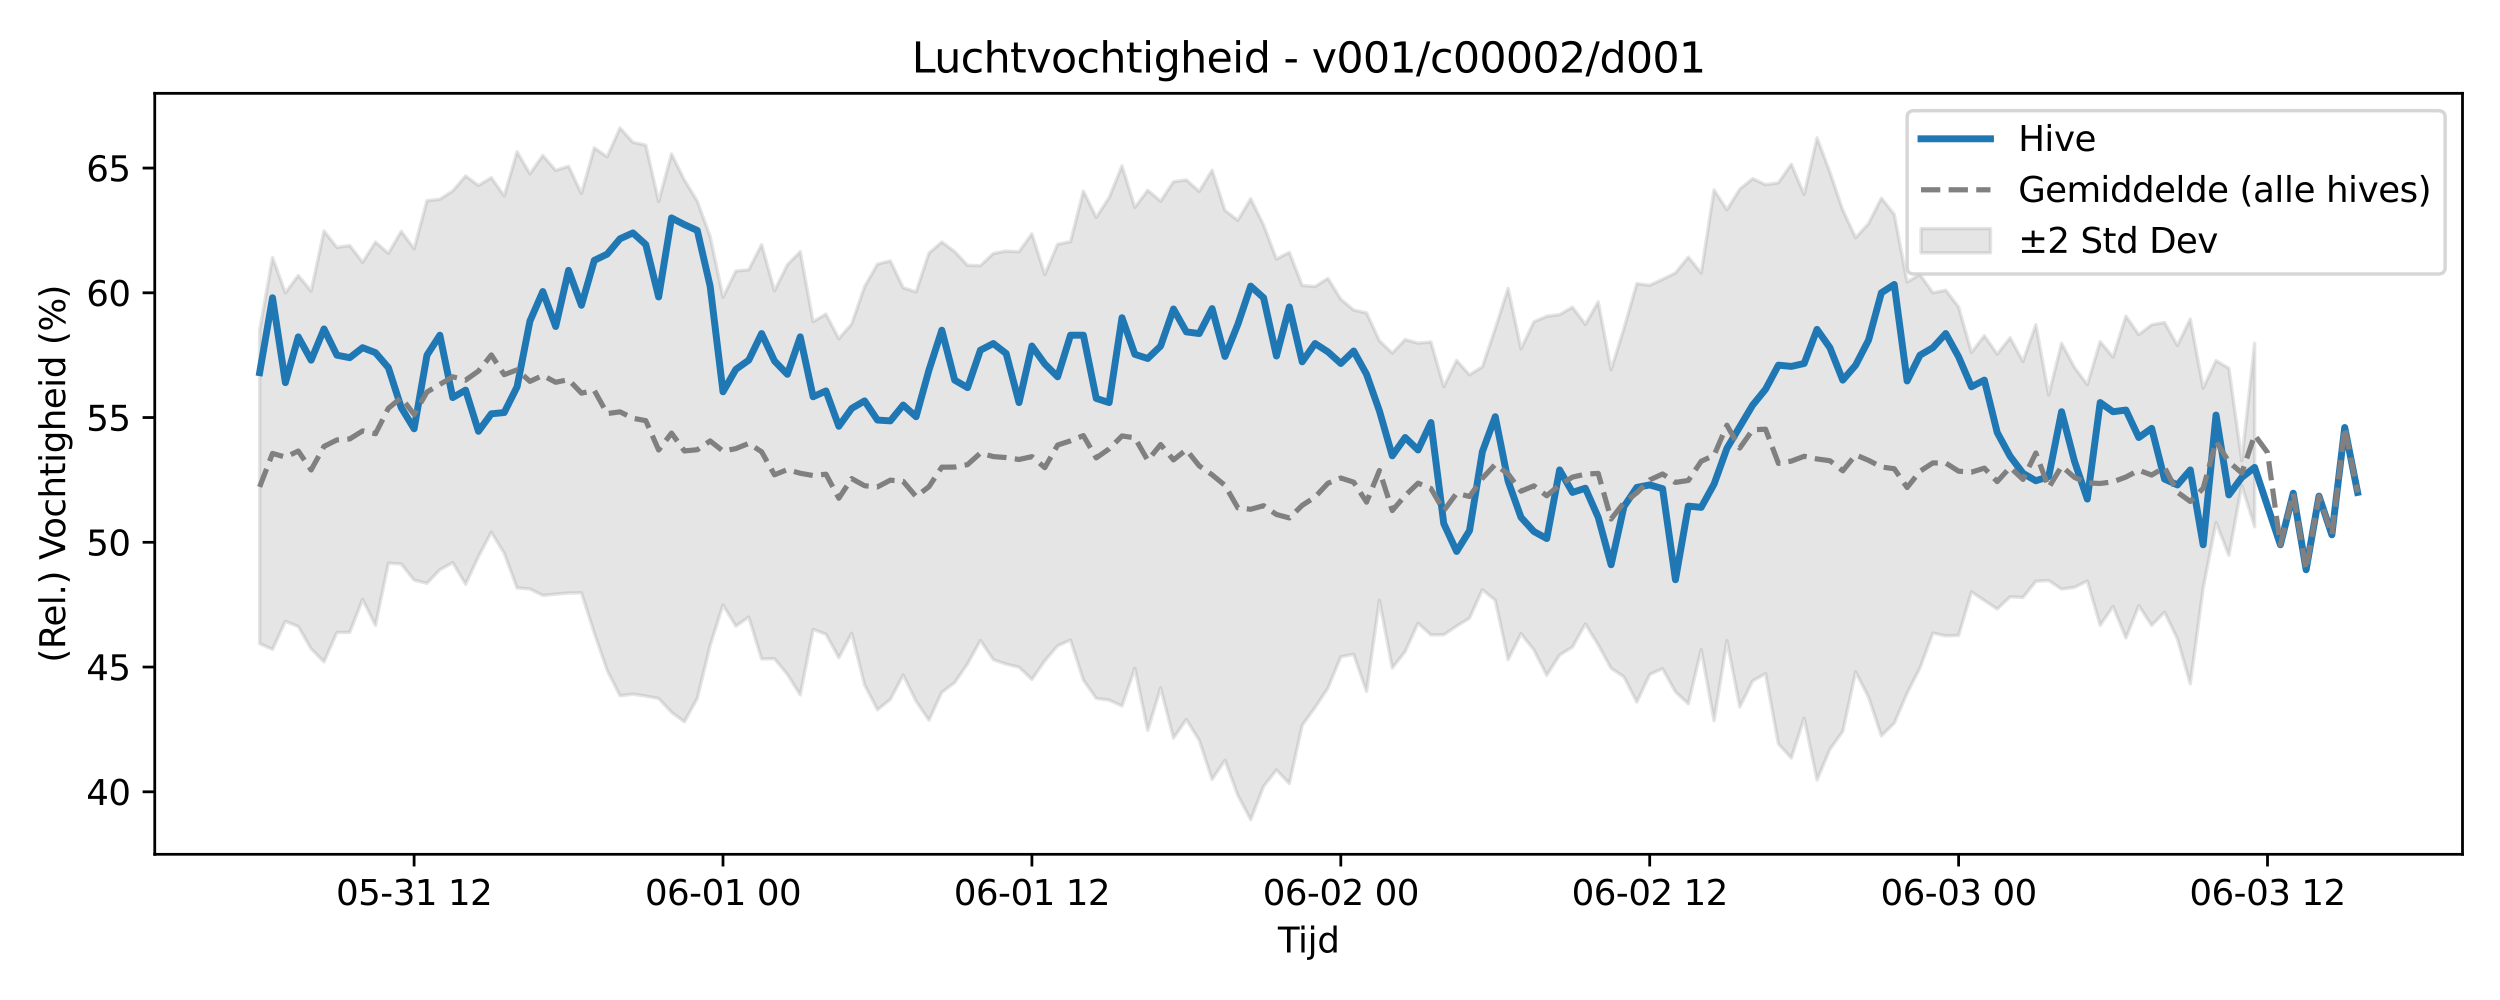 <?xml version="1.0" encoding="utf-8" standalone="no"?>
<!DOCTYPE svg PUBLIC "-//W3C//DTD SVG 1.1//EN"
  "http://www.w3.org/Graphics/SVG/1.1/DTD/svg11.dtd">
<svg xmlns:xlink="http://www.w3.org/1999/xlink" width="720pt" height="288pt" viewBox="0 0 720 288" xmlns="http://www.w3.org/2000/svg" version="1.1">
 <defs>
  <style type="text/css">*{stroke-linejoin: round; stroke-linecap: butt}</style>
 </defs>
 <g id="figure_1">
  <g id="patch_1">
   <path d="M 0 288 
L 720 288 
L 720 0 
L 0 0 
z
" style="fill: #ffffff"/>
  </g>
  <g id="axes_1">
   <g id="patch_2">
    <path d="M 44.57 246.04 
L 709.2 246.04 
L 709.2 26.88 
L 44.57 26.88 
z
" style="fill: #ffffff"/>
   </g>
   <g id="FillBetweenPolyCollection_1">
    <defs>
     <path id="mc3eaaf6bc9" d="M 74.78 -192.901 
L 74.78 -102.643 
L 78.487 -100.984 
L 82.194 -109.029 
L 85.901 -107.553 
L 89.608 -101.138 
L 93.314 -97.386 
L 97.021 -105.847 
L 100.728 -105.885 
L 104.435 -115.352 
L 108.142 -107.894 
L 111.848 -125.808 
L 115.555 -125.571 
L 119.262 -120.918 
L 122.969 -120.008 
L 126.676 -123.903 
L 130.383 -125.967 
L 134.089 -119.729 
L 137.796 -127.69 
L 141.503 -134.739 
L 145.21 -128.631 
L 148.917 -118.685 
L 152.623 -118.378 
L 156.33 -116.517 
L 160.037 -116.88 
L 163.744 -117.206 
L 167.451 -117.273 
L 171.157 -105.689 
L 174.864 -94.935 
L 178.571 -87.62 
L 182.278 -88.071 
L 185.985 -87.527 
L 189.691 -86.841 
L 193.398 -82.867 
L 197.105 -80.119 
L 200.812 -86.874 
L 204.519 -102.107 
L 208.225 -113.774 
L 211.932 -107.664 
L 215.639 -110.28 
L 219.346 -98.234 
L 223.053 -98.277 
L 226.759 -93.781 
L 230.466 -87.879 
L 234.173 -106.722 
L 237.88 -105.34 
L 241.587 -98.581 
L 245.293 -105.608 
L 249 -90.769 
L 252.707 -83.6 
L 256.414 -86.563 
L 260.121 -93.588 
L 263.827 -86.056 
L 267.534 -80.583 
L 271.241 -88.628 
L 274.948 -91.414 
L 278.655 -96.805 
L 282.361 -103.545 
L 286.068 -98.022 
L 289.775 -96.742 
L 293.482 -95.843 
L 297.189 -92.323 
L 300.896 -97.689 
L 304.602 -101.999 
L 308.309 -103.669 
L 312.016 -92.129 
L 315.723 -86.865 
L 319.43 -86.365 
L 323.136 -84.683 
L 326.843 -95.542 
L 330.55 -77.635 
L 334.257 -89.898 
L 337.964 -75.439 
L 341.67 -80.771 
L 345.377 -74.808 
L 349.084 -63.52 
L 352.791 -69.027 
L 356.498 -58.945 
L 360.204 -51.922 
L 363.911 -61.527 
L 367.618 -66.248 
L 371.325 -62.353 
L 375.032 -79.121 
L 378.738 -84.248 
L 382.445 -89.828 
L 386.152 -98.847 
L 389.859 -99.563 
L 393.566 -88.883 
L 397.272 -115.105 
L 400.979 -95.602 
L 404.686 -100.364 
L 408.393 -108.51 
L 412.1 -105.15 
L 415.806 -105.174 
L 419.513 -107.681 
L 423.22 -109.969 
L 426.927 -118.159 
L 430.634 -115.128 
L 434.34 -98.023 
L 438.047 -105.511 
L 441.754 -100.84 
L 445.461 -93.529 
L 449.168 -99.333 
L 452.874 -101.654 
L 456.581 -108.302 
L 460.288 -102.285 
L 463.995 -95.536 
L 467.702 -93.052 
L 471.409 -85.818 
L 475.115 -93.732 
L 478.822 -95.422 
L 482.529 -88.731 
L 486.236 -85.305 
L 489.943 -100.934 
L 493.649 -80.444 
L 497.356 -103.478 
L 501.063 -84.411 
L 504.77 -91.895 
L 508.477 -93.977 
L 512.183 -73.747 
L 515.89 -69.687 
L 519.597 -81.162 
L 523.304 -63.363 
L 527.011 -72.195 
L 530.717 -77.325 
L 534.424 -94.465 
L 538.131 -87.255 
L 541.838 -76.091 
L 545.545 -79.735 
L 549.251 -88.385 
L 552.958 -95.646 
L 556.665 -105.67 
L 560.372 -104.864 
L 564.079 -105.003 
L 567.785 -117.534 
L 571.492 -115.055 
L 575.199 -112.597 
L 578.906 -116.104 
L 582.613 -115.932 
L 586.319 -120.569 
L 590.026 -120.821 
L 593.733 -118.336 
L 597.44 -118.836 
L 601.147 -120.651 
L 604.853 -107.925 
L 608.56 -113.307 
L 612.267 -104.282 
L 615.974 -113.536 
L 619.681 -107.893 
L 623.387 -111.694 
L 627.094 -104.013 
L 630.801 -91.052 
L 634.508 -118.562 
L 638.215 -137.53 
L 641.922 -128.065 
L 645.628 -148.203 
L 649.335 -136.297 
L 649.335 -189.137 
L 649.335 -189.137 
L 645.628 -155.316 
L 641.922 -181.921 
L 638.215 -184.131 
L 634.508 -176.215 
L 630.801 -196.1 
L 627.094 -188.506 
L 623.387 -195.126 
L 619.681 -194.468 
L 615.974 -191.608 
L 612.267 -196.961 
L 608.56 -185.165 
L 604.853 -189.589 
L 601.147 -177.205 
L 597.44 -182.203 
L 593.733 -189.101 
L 590.026 -174.275 
L 586.319 -194.497 
L 582.613 -183.914 
L 578.906 -190.717 
L 575.199 -186.012 
L 571.492 -191.298 
L 567.785 -186.504 
L 564.079 -199.593 
L 560.372 -204.421 
L 556.665 -203.682 
L 552.958 -208.916 
L 549.251 -206.802 
L 545.545 -226.265 
L 541.838 -230.935 
L 538.131 -223.603 
L 534.424 -219.541 
L 530.717 -227.511 
L 527.011 -238.423 
L 523.304 -248.275 
L 519.597 -232.022 
L 515.89 -240.698 
L 512.183 -235.361 
L 508.477 -234.81 
L 504.77 -236.55 
L 501.063 -233.518 
L 497.356 -227.601 
L 493.649 -233.288 
L 489.943 -209.377 
L 486.236 -213.954 
L 482.529 -209.399 
L 478.822 -207.567 
L 475.115 -205.835 
L 471.409 -206.324 
L 467.702 -193.444 
L 463.995 -181.517 
L 460.288 -201.046 
L 456.581 -194.583 
L 452.874 -199.521 
L 449.168 -197.394 
L 445.461 -196.902 
L 441.754 -195.305 
L 438.047 -187.555 
L 434.34 -204.965 
L 430.634 -193.369 
L 426.927 -182.366 
L 423.22 -180.052 
L 419.513 -184.187 
L 415.806 -176.669 
L 412.1 -189.49 
L 408.393 -189.175 
L 404.686 -190.204 
L 400.979 -186.321 
L 397.272 -189.868 
L 393.566 -197.887 
L 389.859 -198.704 
L 386.152 -201.815 
L 382.445 -207.822 
L 378.738 -205.465 
L 375.032 -205.802 
L 371.325 -215.316 
L 367.618 -213.406 
L 363.911 -223.19 
L 360.204 -230.743 
L 356.498 -224.541 
L 352.791 -227.393 
L 349.084 -238.99 
L 345.377 -232.868 
L 341.67 -236.178 
L 337.964 -235.659 
L 334.257 -230.061 
L 330.55 -233.189 
L 326.843 -228.284 
L 323.136 -240.204 
L 319.43 -231.096 
L 315.723 -225.396 
L 312.016 -232.963 
L 308.309 -218.411 
L 304.602 -217.652 
L 300.896 -208.943 
L 297.189 -220.657 
L 293.482 -215.495 
L 289.775 -215.69 
L 286.068 -214.992 
L 282.361 -211.487 
L 278.655 -211.589 
L 274.948 -215.544 
L 271.241 -218.296 
L 267.534 -215.083 
L 263.827 -203.931 
L 260.121 -205.123 
L 256.414 -212.867 
L 252.707 -211.93 
L 249 -205.445 
L 245.293 -194.711 
L 241.587 -190.447 
L 237.88 -197.511 
L 234.173 -195.377 
L 230.466 -215.52 
L 226.759 -211.739 
L 223.053 -204.244 
L 219.346 -217.524 
L 215.639 -210.324 
L 211.932 -209.946 
L 208.225 -202.399 
L 204.519 -219.905 
L 200.812 -230.074 
L 197.105 -236.145 
L 193.398 -243.662 
L 189.691 -229.97 
L 185.985 -246.187 
L 182.278 -247.011 
L 178.571 -251.158 
L 174.864 -242.851 
L 171.157 -245.407 
L 167.451 -232.283 
L 163.744 -240.117 
L 160.037 -238.938 
L 156.33 -243.235 
L 152.623 -237.952 
L 148.917 -244.283 
L 145.21 -231.566 
L 141.503 -236.817 
L 137.796 -234.594 
L 134.089 -237.32 
L 130.383 -232.998 
L 126.676 -230.615 
L 122.969 -230.198 
L 119.262 -216.355 
L 115.555 -221.384 
L 111.848 -215.023 
L 108.142 -218.293 
L 104.435 -212.443 
L 100.728 -217.29 
L 97.021 -216.747 
L 93.314 -221.478 
L 89.608 -204.177 
L 85.901 -208.642 
L 82.194 -203.677 
L 78.487 -213.843 
L 74.78 -192.901 
z
" style="stroke: #808080; stroke-opacity: 0.2"/>
    </defs>
    <g clip-path="url(#p6627e5e11d)">
     <use xlink:href="#mc3eaaf6bc9" x="0" y="288" style="fill: #808080; fill-opacity: 0.2; stroke: #808080; stroke-opacity: 0.2"/>
    </g>
   </g>
   <g id="matplotlib.axis_1">
    <g id="xtick_1">
     <g id="line2d_1">
      <defs>
       <path id="m5f4f19aef6" d="M 0 0 
L 0 3.5 
" style="stroke: #000000; stroke-width: 0.8"/>
      </defs>
      <g>
       <use xlink:href="#m5f4f19aef6" x="119.262" y="246.04" style="stroke: #000000; stroke-width: 0.8"/>
      </g>
     </g>
     <g id="text_1">
      <!-- 05-31 12 -->
      <g transform="translate(96.782 260.638) scale(0.1 -0.1)">
       <defs>
        <path id="DejaVuSans-30" d="M 2034 4250 
Q 1547 4250 1301 3770 
Q 1056 3291 1056 2328 
Q 1056 1369 1301 889 
Q 1547 409 2034 409 
Q 2525 409 2770 889 
Q 3016 1369 3016 2328 
Q 3016 3291 2770 3770 
Q 2525 4250 2034 4250 
z
M 2034 4750 
Q 2819 4750 3233 4129 
Q 3647 3509 3647 2328 
Q 3647 1150 3233 529 
Q 2819 -91 2034 -91 
Q 1250 -91 836 529 
Q 422 1150 422 2328 
Q 422 3509 836 4129 
Q 1250 4750 2034 4750 
z
" transform="scale(0.016)"/>
        <path id="DejaVuSans-35" d="M 691 4666 
L 3169 4666 
L 3169 4134 
L 1269 4134 
L 1269 2991 
Q 1406 3038 1543 3061 
Q 1681 3084 1819 3084 
Q 2600 3084 3056 2656 
Q 3513 2228 3513 1497 
Q 3513 744 3044 326 
Q 2575 -91 1722 -91 
Q 1428 -91 1123 -41 
Q 819 9 494 109 
L 494 744 
Q 775 591 1075 516 
Q 1375 441 1709 441 
Q 2250 441 2565 725 
Q 2881 1009 2881 1497 
Q 2881 1984 2565 2268 
Q 2250 2553 1709 2553 
Q 1456 2553 1204 2497 
Q 953 2441 691 2322 
L 691 4666 
z
" transform="scale(0.016)"/>
        <path id="DejaVuSans-2d" d="M 313 2009 
L 1997 2009 
L 1997 1497 
L 313 1497 
L 313 2009 
z
" transform="scale(0.016)"/>
        <path id="DejaVuSans-33" d="M 2597 2516 
Q 3050 2419 3304 2112 
Q 3559 1806 3559 1356 
Q 3559 666 3084 287 
Q 2609 -91 1734 -91 
Q 1441 -91 1130 -33 
Q 819 25 488 141 
L 488 750 
Q 750 597 1062 519 
Q 1375 441 1716 441 
Q 2309 441 2620 675 
Q 2931 909 2931 1356 
Q 2931 1769 2642 2001 
Q 2353 2234 1838 2234 
L 1294 2234 
L 1294 2753 
L 1863 2753 
Q 2328 2753 2575 2939 
Q 2822 3125 2822 3475 
Q 2822 3834 2567 4026 
Q 2313 4219 1838 4219 
Q 1578 4219 1281 4162 
Q 984 4106 628 3988 
L 628 4550 
Q 988 4650 1302 4700 
Q 1616 4750 1894 4750 
Q 2613 4750 3031 4423 
Q 3450 4097 3450 3541 
Q 3450 3153 3228 2886 
Q 3006 2619 2597 2516 
z
" transform="scale(0.016)"/>
        <path id="DejaVuSans-31" d="M 794 531 
L 1825 531 
L 1825 4091 
L 703 3866 
L 703 4441 
L 1819 4666 
L 2450 4666 
L 2450 531 
L 3481 531 
L 3481 0 
L 794 0 
L 794 531 
z
" transform="scale(0.016)"/>
        <path id="DejaVuSans-20" transform="scale(0.016)"/>
        <path id="DejaVuSans-32" d="M 1228 531 
L 3431 531 
L 3431 0 
L 469 0 
L 469 531 
Q 828 903 1448 1529 
Q 2069 2156 2228 2338 
Q 2531 2678 2651 2914 
Q 2772 3150 2772 3378 
Q 2772 3750 2511 3984 
Q 2250 4219 1831 4219 
Q 1534 4219 1204 4116 
Q 875 4013 500 3803 
L 500 4441 
Q 881 4594 1212 4672 
Q 1544 4750 1819 4750 
Q 2544 4750 2975 4387 
Q 3406 4025 3406 3419 
Q 3406 3131 3298 2873 
Q 3191 2616 2906 2266 
Q 2828 2175 2409 1742 
Q 1991 1309 1228 531 
z
" transform="scale(0.016)"/>
       </defs>
       <use xlink:href="#DejaVuSans-30"/>
       <use xlink:href="#DejaVuSans-35" transform="translate(63.623 0)"/>
       <use xlink:href="#DejaVuSans-2d" transform="translate(127.246 0)"/>
       <use xlink:href="#DejaVuSans-33" transform="translate(163.33 0)"/>
       <use xlink:href="#DejaVuSans-31" transform="translate(226.953 0)"/>
       <use xlink:href="#DejaVuSans-20" transform="translate(290.576 0)"/>
       <use xlink:href="#DejaVuSans-31" transform="translate(322.363 0)"/>
       <use xlink:href="#DejaVuSans-32" transform="translate(385.986 0)"/>
      </g>
     </g>
    </g>
    <g id="xtick_2">
     <g id="line2d_2">
      <g>
       <use xlink:href="#m5f4f19aef6" x="208.225" y="246.04" style="stroke: #000000; stroke-width: 0.8"/>
      </g>
     </g>
     <g id="text_2">
      <!-- 06-01 00 -->
      <g transform="translate(185.745 260.638) scale(0.1 -0.1)">
       <defs>
        <path id="DejaVuSans-36" d="M 2113 2584 
Q 1688 2584 1439 2293 
Q 1191 2003 1191 1497 
Q 1191 994 1439 701 
Q 1688 409 2113 409 
Q 2538 409 2786 701 
Q 3034 994 3034 1497 
Q 3034 2003 2786 2293 
Q 2538 2584 2113 2584 
z
M 3366 4563 
L 3366 3988 
Q 3128 4100 2886 4159 
Q 2644 4219 2406 4219 
Q 1781 4219 1451 3797 
Q 1122 3375 1075 2522 
Q 1259 2794 1537 2939 
Q 1816 3084 2150 3084 
Q 2853 3084 3261 2657 
Q 3669 2231 3669 1497 
Q 3669 778 3244 343 
Q 2819 -91 2113 -91 
Q 1303 -91 875 529 
Q 447 1150 447 2328 
Q 447 3434 972 4092 
Q 1497 4750 2381 4750 
Q 2619 4750 2861 4703 
Q 3103 4656 3366 4563 
z
" transform="scale(0.016)"/>
       </defs>
       <use xlink:href="#DejaVuSans-30"/>
       <use xlink:href="#DejaVuSans-36" transform="translate(63.623 0)"/>
       <use xlink:href="#DejaVuSans-2d" transform="translate(127.246 0)"/>
       <use xlink:href="#DejaVuSans-30" transform="translate(163.33 0)"/>
       <use xlink:href="#DejaVuSans-31" transform="translate(226.953 0)"/>
       <use xlink:href="#DejaVuSans-20" transform="translate(290.576 0)"/>
       <use xlink:href="#DejaVuSans-30" transform="translate(322.363 0)"/>
       <use xlink:href="#DejaVuSans-30" transform="translate(385.986 0)"/>
      </g>
     </g>
    </g>
    <g id="xtick_3">
     <g id="line2d_3">
      <g>
       <use xlink:href="#m5f4f19aef6" x="297.189" y="246.04" style="stroke: #000000; stroke-width: 0.8"/>
      </g>
     </g>
     <g id="text_3">
      <!-- 06-01 12 -->
      <g transform="translate(274.708 260.638) scale(0.1 -0.1)">
       <use xlink:href="#DejaVuSans-30"/>
       <use xlink:href="#DejaVuSans-36" transform="translate(63.623 0)"/>
       <use xlink:href="#DejaVuSans-2d" transform="translate(127.246 0)"/>
       <use xlink:href="#DejaVuSans-30" transform="translate(163.33 0)"/>
       <use xlink:href="#DejaVuSans-31" transform="translate(226.953 0)"/>
       <use xlink:href="#DejaVuSans-20" transform="translate(290.576 0)"/>
       <use xlink:href="#DejaVuSans-31" transform="translate(322.363 0)"/>
       <use xlink:href="#DejaVuSans-32" transform="translate(385.986 0)"/>
      </g>
     </g>
    </g>
    <g id="xtick_4">
     <g id="line2d_4">
      <g>
       <use xlink:href="#m5f4f19aef6" x="386.152" y="246.04" style="stroke: #000000; stroke-width: 0.8"/>
      </g>
     </g>
     <g id="text_4">
      <!-- 06-02 00 -->
      <g transform="translate(363.672 260.638) scale(0.1 -0.1)">
       <use xlink:href="#DejaVuSans-30"/>
       <use xlink:href="#DejaVuSans-36" transform="translate(63.623 0)"/>
       <use xlink:href="#DejaVuSans-2d" transform="translate(127.246 0)"/>
       <use xlink:href="#DejaVuSans-30" transform="translate(163.33 0)"/>
       <use xlink:href="#DejaVuSans-32" transform="translate(226.953 0)"/>
       <use xlink:href="#DejaVuSans-20" transform="translate(290.576 0)"/>
       <use xlink:href="#DejaVuSans-30" transform="translate(322.363 0)"/>
       <use xlink:href="#DejaVuSans-30" transform="translate(385.986 0)"/>
      </g>
     </g>
    </g>
    <g id="xtick_5">
     <g id="line2d_5">
      <g>
       <use xlink:href="#m5f4f19aef6" x="475.115" y="246.04" style="stroke: #000000; stroke-width: 0.8"/>
      </g>
     </g>
     <g id="text_5">
      <!-- 06-02 12 -->
      <g transform="translate(452.635 260.638) scale(0.1 -0.1)">
       <use xlink:href="#DejaVuSans-30"/>
       <use xlink:href="#DejaVuSans-36" transform="translate(63.623 0)"/>
       <use xlink:href="#DejaVuSans-2d" transform="translate(127.246 0)"/>
       <use xlink:href="#DejaVuSans-30" transform="translate(163.33 0)"/>
       <use xlink:href="#DejaVuSans-32" transform="translate(226.953 0)"/>
       <use xlink:href="#DejaVuSans-20" transform="translate(290.576 0)"/>
       <use xlink:href="#DejaVuSans-31" transform="translate(322.363 0)"/>
       <use xlink:href="#DejaVuSans-32" transform="translate(385.986 0)"/>
      </g>
     </g>
    </g>
    <g id="xtick_6">
     <g id="line2d_6">
      <g>
       <use xlink:href="#m5f4f19aef6" x="564.079" y="246.04" style="stroke: #000000; stroke-width: 0.8"/>
      </g>
     </g>
     <g id="text_6">
      <!-- 06-03 00 -->
      <g transform="translate(541.598 260.638) scale(0.1 -0.1)">
       <use xlink:href="#DejaVuSans-30"/>
       <use xlink:href="#DejaVuSans-36" transform="translate(63.623 0)"/>
       <use xlink:href="#DejaVuSans-2d" transform="translate(127.246 0)"/>
       <use xlink:href="#DejaVuSans-30" transform="translate(163.33 0)"/>
       <use xlink:href="#DejaVuSans-33" transform="translate(226.953 0)"/>
       <use xlink:href="#DejaVuSans-20" transform="translate(290.576 0)"/>
       <use xlink:href="#DejaVuSans-30" transform="translate(322.363 0)"/>
       <use xlink:href="#DejaVuSans-30" transform="translate(385.986 0)"/>
      </g>
     </g>
    </g>
    <g id="xtick_7">
     <g id="line2d_7">
      <g>
       <use xlink:href="#m5f4f19aef6" x="653.042" y="246.04" style="stroke: #000000; stroke-width: 0.8"/>
      </g>
     </g>
     <g id="text_7">
      <!-- 06-03 12 -->
      <g transform="translate(630.561 260.638) scale(0.1 -0.1)">
       <use xlink:href="#DejaVuSans-30"/>
       <use xlink:href="#DejaVuSans-36" transform="translate(63.623 0)"/>
       <use xlink:href="#DejaVuSans-2d" transform="translate(127.246 0)"/>
       <use xlink:href="#DejaVuSans-30" transform="translate(163.33 0)"/>
       <use xlink:href="#DejaVuSans-33" transform="translate(226.953 0)"/>
       <use xlink:href="#DejaVuSans-20" transform="translate(290.576 0)"/>
       <use xlink:href="#DejaVuSans-31" transform="translate(322.363 0)"/>
       <use xlink:href="#DejaVuSans-32" transform="translate(385.986 0)"/>
      </g>
     </g>
    </g>
    <g id="text_8">
     <!-- Tijd -->
     <g transform="translate(368.035 274.317) scale(0.1 -0.1)">
      <defs>
       <path id="DejaVuSans-54" d="M -19 4666 
L 3928 4666 
L 3928 4134 
L 2272 4134 
L 2272 0 
L 1638 0 
L 1638 4134 
L -19 4134 
L -19 4666 
z
" transform="scale(0.016)"/>
       <path id="DejaVuSans-69" d="M 603 3500 
L 1178 3500 
L 1178 0 
L 603 0 
L 603 3500 
z
M 603 4863 
L 1178 4863 
L 1178 4134 
L 603 4134 
L 603 4863 
z
" transform="scale(0.016)"/>
       <path id="DejaVuSans-6a" d="M 603 3500 
L 1178 3500 
L 1178 -63 
Q 1178 -731 923 -1031 
Q 669 -1331 103 -1331 
L -116 -1331 
L -116 -844 
L 38 -844 
Q 366 -844 484 -692 
Q 603 -541 603 -63 
L 603 3500 
z
M 603 4863 
L 1178 4863 
L 1178 4134 
L 603 4134 
L 603 4863 
z
" transform="scale(0.016)"/>
       <path id="DejaVuSans-64" d="M 2906 2969 
L 2906 4863 
L 3481 4863 
L 3481 0 
L 2906 0 
L 2906 525 
Q 2725 213 2448 61 
Q 2172 -91 1784 -91 
Q 1150 -91 751 415 
Q 353 922 353 1747 
Q 353 2572 751 3078 
Q 1150 3584 1784 3584 
Q 2172 3584 2448 3432 
Q 2725 3281 2906 2969 
z
M 947 1747 
Q 947 1113 1208 752 
Q 1469 391 1925 391 
Q 2381 391 2643 752 
Q 2906 1113 2906 1747 
Q 2906 2381 2643 2742 
Q 2381 3103 1925 3103 
Q 1469 3103 1208 2742 
Q 947 2381 947 1747 
z
" transform="scale(0.016)"/>
      </defs>
      <use xlink:href="#DejaVuSans-54"/>
      <use xlink:href="#DejaVuSans-69" transform="translate(57.959 0)"/>
      <use xlink:href="#DejaVuSans-6a" transform="translate(85.742 0)"/>
      <use xlink:href="#DejaVuSans-64" transform="translate(113.525 0)"/>
     </g>
    </g>
   </g>
   <g id="matplotlib.axis_2">
    <g id="ytick_1">
     <g id="line2d_8">
      <defs>
       <path id="mc76b9f3fad" d="M 0 0 
L -3.5 0 
" style="stroke: #000000; stroke-width: 0.8"/>
      </defs>
      <g>
       <use xlink:href="#mc76b9f3fad" x="44.57" y="228.032" style="stroke: #000000; stroke-width: 0.8"/>
      </g>
     </g>
     <g id="text_9">
      <!-- 40 -->
      <g transform="translate(24.845 231.832) scale(0.1 -0.1)">
       <defs>
        <path id="DejaVuSans-34" d="M 2419 4116 
L 825 1625 
L 2419 1625 
L 2419 4116 
z
M 2253 4666 
L 3047 4666 
L 3047 1625 
L 3713 1625 
L 3713 1100 
L 3047 1100 
L 3047 0 
L 2419 0 
L 2419 1100 
L 313 1100 
L 313 1709 
L 2253 4666 
z
" transform="scale(0.016)"/>
       </defs>
       <use xlink:href="#DejaVuSans-34"/>
       <use xlink:href="#DejaVuSans-30" transform="translate(63.623 0)"/>
      </g>
     </g>
    </g>
    <g id="ytick_2">
     <g id="line2d_9">
      <g>
       <use xlink:href="#mc76b9f3fad" x="44.57" y="192.106" style="stroke: #000000; stroke-width: 0.8"/>
      </g>
     </g>
     <g id="text_10">
      <!-- 45 -->
      <g transform="translate(24.845 195.905) scale(0.1 -0.1)">
       <use xlink:href="#DejaVuSans-34"/>
       <use xlink:href="#DejaVuSans-35" transform="translate(63.623 0)"/>
      </g>
     </g>
    </g>
    <g id="ytick_3">
     <g id="line2d_10">
      <g>
       <use xlink:href="#mc76b9f3fad" x="44.57" y="156.18" style="stroke: #000000; stroke-width: 0.8"/>
      </g>
     </g>
     <g id="text_11">
      <!-- 50 -->
      <g transform="translate(24.845 159.979) scale(0.1 -0.1)">
       <use xlink:href="#DejaVuSans-35"/>
       <use xlink:href="#DejaVuSans-30" transform="translate(63.623 0)"/>
      </g>
     </g>
    </g>
    <g id="ytick_4">
     <g id="line2d_11">
      <g>
       <use xlink:href="#mc76b9f3fad" x="44.57" y="120.253" style="stroke: #000000; stroke-width: 0.8"/>
      </g>
     </g>
     <g id="text_12">
      <!-- 55 -->
      <g transform="translate(24.845 124.053) scale(0.1 -0.1)">
       <use xlink:href="#DejaVuSans-35"/>
       <use xlink:href="#DejaVuSans-35" transform="translate(63.623 0)"/>
      </g>
     </g>
    </g>
    <g id="ytick_5">
     <g id="line2d_12">
      <g>
       <use xlink:href="#mc76b9f3fad" x="44.57" y="84.327" style="stroke: #000000; stroke-width: 0.8"/>
      </g>
     </g>
     <g id="text_13">
      <!-- 60 -->
      <g transform="translate(24.845 88.126) scale(0.1 -0.1)">
       <use xlink:href="#DejaVuSans-36"/>
       <use xlink:href="#DejaVuSans-30" transform="translate(63.623 0)"/>
      </g>
     </g>
    </g>
    <g id="ytick_6">
     <g id="line2d_13">
      <g>
       <use xlink:href="#mc76b9f3fad" x="44.57" y="48.401" style="stroke: #000000; stroke-width: 0.8"/>
      </g>
     </g>
     <g id="text_14">
      <!-- 65 -->
      <g transform="translate(24.845 52.2) scale(0.1 -0.1)">
       <use xlink:href="#DejaVuSans-36"/>
       <use xlink:href="#DejaVuSans-35" transform="translate(63.623 0)"/>
      </g>
     </g>
    </g>
    <g id="text_15">
     <!-- (Rel.) Vochtigheid (%) -->
     <g transform="translate(18.765 190.838) rotate(-90) scale(0.1 -0.1)">
      <defs>
       <path id="DejaVuSans-28" d="M 1984 4856 
Q 1566 4138 1362 3434 
Q 1159 2731 1159 2009 
Q 1159 1288 1364 580 
Q 1569 -128 1984 -844 
L 1484 -844 
Q 1016 -109 783 600 
Q 550 1309 550 2009 
Q 550 2706 781 3412 
Q 1013 4119 1484 4856 
L 1984 4856 
z
" transform="scale(0.016)"/>
       <path id="DejaVuSans-52" d="M 2841 2188 
Q 3044 2119 3236 1894 
Q 3428 1669 3622 1275 
L 4263 0 
L 3584 0 
L 2988 1197 
Q 2756 1666 2539 1819 
Q 2322 1972 1947 1972 
L 1259 1972 
L 1259 0 
L 628 0 
L 628 4666 
L 2053 4666 
Q 2853 4666 3247 4331 
Q 3641 3997 3641 3322 
Q 3641 2881 3436 2590 
Q 3231 2300 2841 2188 
z
M 1259 4147 
L 1259 2491 
L 2053 2491 
Q 2509 2491 2742 2702 
Q 2975 2913 2975 3322 
Q 2975 3731 2742 3939 
Q 2509 4147 2053 4147 
L 1259 4147 
z
" transform="scale(0.016)"/>
       <path id="DejaVuSans-65" d="M 3597 1894 
L 3597 1613 
L 953 1613 
Q 991 1019 1311 708 
Q 1631 397 2203 397 
Q 2534 397 2845 478 
Q 3156 559 3463 722 
L 3463 178 
Q 3153 47 2828 -22 
Q 2503 -91 2169 -91 
Q 1331 -91 842 396 
Q 353 884 353 1716 
Q 353 2575 817 3079 
Q 1281 3584 2069 3584 
Q 2775 3584 3186 3129 
Q 3597 2675 3597 1894 
z
M 3022 2063 
Q 3016 2534 2758 2815 
Q 2500 3097 2075 3097 
Q 1594 3097 1305 2825 
Q 1016 2553 972 2059 
L 3022 2063 
z
" transform="scale(0.016)"/>
       <path id="DejaVuSans-6c" d="M 603 4863 
L 1178 4863 
L 1178 0 
L 603 0 
L 603 4863 
z
" transform="scale(0.016)"/>
       <path id="DejaVuSans-2e" d="M 684 794 
L 1344 794 
L 1344 0 
L 684 0 
L 684 794 
z
" transform="scale(0.016)"/>
       <path id="DejaVuSans-29" d="M 513 4856 
L 1013 4856 
Q 1481 4119 1714 3412 
Q 1947 2706 1947 2009 
Q 1947 1309 1714 600 
Q 1481 -109 1013 -844 
L 513 -844 
Q 928 -128 1133 580 
Q 1338 1288 1338 2009 
Q 1338 2731 1133 3434 
Q 928 4138 513 4856 
z
" transform="scale(0.016)"/>
       <path id="DejaVuSans-56" d="M 1831 0 
L 50 4666 
L 709 4666 
L 2188 738 
L 3669 4666 
L 4325 4666 
L 2547 0 
L 1831 0 
z
" transform="scale(0.016)"/>
       <path id="DejaVuSans-6f" d="M 1959 3097 
Q 1497 3097 1228 2736 
Q 959 2375 959 1747 
Q 959 1119 1226 758 
Q 1494 397 1959 397 
Q 2419 397 2687 759 
Q 2956 1122 2956 1747 
Q 2956 2369 2687 2733 
Q 2419 3097 1959 3097 
z
M 1959 3584 
Q 2709 3584 3137 3096 
Q 3566 2609 3566 1747 
Q 3566 888 3137 398 
Q 2709 -91 1959 -91 
Q 1206 -91 779 398 
Q 353 888 353 1747 
Q 353 2609 779 3096 
Q 1206 3584 1959 3584 
z
" transform="scale(0.016)"/>
       <path id="DejaVuSans-63" d="M 3122 3366 
L 3122 2828 
Q 2878 2963 2633 3030 
Q 2388 3097 2138 3097 
Q 1578 3097 1268 2742 
Q 959 2388 959 1747 
Q 959 1106 1268 751 
Q 1578 397 2138 397 
Q 2388 397 2633 464 
Q 2878 531 3122 666 
L 3122 134 
Q 2881 22 2623 -34 
Q 2366 -91 2075 -91 
Q 1284 -91 818 406 
Q 353 903 353 1747 
Q 353 2603 823 3093 
Q 1294 3584 2113 3584 
Q 2378 3584 2631 3529 
Q 2884 3475 3122 3366 
z
" transform="scale(0.016)"/>
       <path id="DejaVuSans-68" d="M 3513 2113 
L 3513 0 
L 2938 0 
L 2938 2094 
Q 2938 2591 2744 2837 
Q 2550 3084 2163 3084 
Q 1697 3084 1428 2787 
Q 1159 2491 1159 1978 
L 1159 0 
L 581 0 
L 581 4863 
L 1159 4863 
L 1159 2956 
Q 1366 3272 1645 3428 
Q 1925 3584 2291 3584 
Q 2894 3584 3203 3211 
Q 3513 2838 3513 2113 
z
" transform="scale(0.016)"/>
       <path id="DejaVuSans-74" d="M 1172 4494 
L 1172 3500 
L 2356 3500 
L 2356 3053 
L 1172 3053 
L 1172 1153 
Q 1172 725 1289 603 
Q 1406 481 1766 481 
L 2356 481 
L 2356 0 
L 1766 0 
Q 1100 0 847 248 
Q 594 497 594 1153 
L 594 3053 
L 172 3053 
L 172 3500 
L 594 3500 
L 594 4494 
L 1172 4494 
z
" transform="scale(0.016)"/>
       <path id="DejaVuSans-67" d="M 2906 1791 
Q 2906 2416 2648 2759 
Q 2391 3103 1925 3103 
Q 1463 3103 1205 2759 
Q 947 2416 947 1791 
Q 947 1169 1205 825 
Q 1463 481 1925 481 
Q 2391 481 2648 825 
Q 2906 1169 2906 1791 
z
M 3481 434 
Q 3481 -459 3084 -895 
Q 2688 -1331 1869 -1331 
Q 1566 -1331 1297 -1286 
Q 1028 -1241 775 -1147 
L 775 -588 
Q 1028 -725 1275 -790 
Q 1522 -856 1778 -856 
Q 2344 -856 2625 -561 
Q 2906 -266 2906 331 
L 2906 616 
Q 2728 306 2450 153 
Q 2172 0 1784 0 
Q 1141 0 747 490 
Q 353 981 353 1791 
Q 353 2603 747 3093 
Q 1141 3584 1784 3584 
Q 2172 3584 2450 3431 
Q 2728 3278 2906 2969 
L 2906 3500 
L 3481 3500 
L 3481 434 
z
" transform="scale(0.016)"/>
       <path id="DejaVuSans-25" d="M 4653 2053 
Q 4381 2053 4226 1822 
Q 4072 1591 4072 1178 
Q 4072 772 4226 539 
Q 4381 306 4653 306 
Q 4919 306 5073 539 
Q 5228 772 5228 1178 
Q 5228 1588 5073 1820 
Q 4919 2053 4653 2053 
z
M 4653 2450 
Q 5147 2450 5437 2106 
Q 5728 1763 5728 1178 
Q 5728 594 5436 251 
Q 5144 -91 4653 -91 
Q 4153 -91 3862 251 
Q 3572 594 3572 1178 
Q 3572 1766 3864 2108 
Q 4156 2450 4653 2450 
z
M 1428 4353 
Q 1159 4353 1004 4120 
Q 850 3888 850 3481 
Q 850 3069 1003 2837 
Q 1156 2606 1428 2606 
Q 1700 2606 1854 2837 
Q 2009 3069 2009 3481 
Q 2009 3884 1853 4118 
Q 1697 4353 1428 4353 
z
M 4250 4750 
L 4750 4750 
L 1831 -91 
L 1331 -91 
L 4250 4750 
z
M 1428 4750 
Q 1922 4750 2215 4408 
Q 2509 4066 2509 3481 
Q 2509 2891 2217 2550 
Q 1925 2209 1428 2209 
Q 931 2209 642 2551 
Q 353 2894 353 3481 
Q 353 4063 643 4406 
Q 934 4750 1428 4750 
z
" transform="scale(0.016)"/>
      </defs>
      <use xlink:href="#DejaVuSans-28"/>
      <use xlink:href="#DejaVuSans-52" transform="translate(39.014 0)"/>
      <use xlink:href="#DejaVuSans-65" transform="translate(103.996 0)"/>
      <use xlink:href="#DejaVuSans-6c" transform="translate(165.52 0)"/>
      <use xlink:href="#DejaVuSans-2e" transform="translate(193.303 0)"/>
      <use xlink:href="#DejaVuSans-29" transform="translate(225.09 0)"/>
      <use xlink:href="#DejaVuSans-20" transform="translate(264.104 0)"/>
      <use xlink:href="#DejaVuSans-56" transform="translate(295.891 0)"/>
      <use xlink:href="#DejaVuSans-6f" transform="translate(356.549 0)"/>
      <use xlink:href="#DejaVuSans-63" transform="translate(417.73 0)"/>
      <use xlink:href="#DejaVuSans-68" transform="translate(472.711 0)"/>
      <use xlink:href="#DejaVuSans-74" transform="translate(536.09 0)"/>
      <use xlink:href="#DejaVuSans-69" transform="translate(575.299 0)"/>
      <use xlink:href="#DejaVuSans-67" transform="translate(603.082 0)"/>
      <use xlink:href="#DejaVuSans-68" transform="translate(666.559 0)"/>
      <use xlink:href="#DejaVuSans-65" transform="translate(729.938 0)"/>
      <use xlink:href="#DejaVuSans-69" transform="translate(791.461 0)"/>
      <use xlink:href="#DejaVuSans-64" transform="translate(819.244 0)"/>
      <use xlink:href="#DejaVuSans-20" transform="translate(882.721 0)"/>
      <use xlink:href="#DejaVuSans-28" transform="translate(914.508 0)"/>
      <use xlink:href="#DejaVuSans-25" transform="translate(953.521 0)"/>
      <use xlink:href="#DejaVuSans-29" transform="translate(1048.541 0)"/>
     </g>
    </g>
   </g>
   <g id="line2d_14">
    <path d="M 74.78 107.32 
L 78.487 85.764 
L 82.194 110.194 
L 85.901 97.021 
L 89.608 103.727 
L 93.314 94.746 
L 97.021 102.29 
L 100.728 103.009 
L 104.435 100.135 
L 108.142 101.572 
L 111.848 105.883 
L 115.555 117.379 
L 119.262 123.487 
L 122.969 102.29 
L 126.676 96.542 
L 130.383 114.505 
L 134.089 112.35 
L 137.796 124.205 
L 141.503 119.176 
L 145.21 118.816 
L 148.917 111.392 
L 152.623 92.47 
L 156.33 83.968 
L 160.037 94.027 
L 163.744 77.86 
L 167.451 87.92 
L 171.157 74.986 
L 174.864 73.19 
L 178.571 68.759 
L 182.278 67.082 
L 185.985 70.436 
L 189.691 85.525 
L 193.398 62.771 
L 197.105 64.687 
L 200.812 66.364 
L 204.519 82.411 
L 208.225 112.829 
L 211.932 106.362 
L 215.639 103.727 
L 219.346 96.063 
L 223.053 103.967 
L 226.759 107.799 
L 230.466 97.021 
L 234.173 114.266 
L 237.88 112.589 
L 241.587 122.768 
L 245.293 117.619 
L 249 115.463 
L 252.707 120.972 
L 256.414 121.211 
L 260.121 116.661 
L 263.827 120.014 
L 267.534 106.601 
L 271.241 95.105 
L 274.948 109.475 
L 278.655 111.631 
L 282.361 100.853 
L 286.068 98.937 
L 289.775 101.811 
L 293.482 115.942 
L 297.189 99.656 
L 300.896 104.805 
L 304.602 108.517 
L 308.309 96.542 
L 312.016 96.542 
L 315.723 114.745 
L 319.43 115.942 
L 323.136 91.512 
L 326.843 102.051 
L 330.55 103.248 
L 334.257 99.656 
L 337.964 88.997 
L 341.67 95.584 
L 345.377 96.063 
L 349.084 88.878 
L 352.791 102.649 
L 356.498 93.428 
L 360.204 82.411 
L 363.911 85.764 
L 367.618 102.53 
L 371.325 88.399 
L 375.032 104.206 
L 378.738 98.937 
L 382.445 101.332 
L 386.152 104.685 
L 389.859 101.093 
L 393.566 107.799 
L 397.272 118.337 
L 400.979 131.271 
L 404.686 126.002 
L 408.393 129.594 
L 412.1 121.69 
L 415.806 150.791 
L 419.513 158.814 
L 423.22 152.827 
L 426.927 130.073 
L 430.634 120.014 
L 434.34 138.576 
L 438.047 148.994 
L 441.754 153.066 
L 445.461 155.102 
L 449.168 135.342 
L 452.874 141.809 
L 456.581 140.612 
L 460.288 148.994 
L 463.995 162.646 
L 467.702 145.881 
L 471.409 140.372 
L 475.115 139.654 
L 478.822 140.731 
L 482.529 166.958 
L 486.236 145.761 
L 489.943 146.12 
L 493.649 139.414 
L 497.356 129.115 
L 504.77 116.661 
L 508.477 112.11 
L 512.183 105.164 
L 515.89 105.524 
L 519.597 104.685 
L 523.304 94.865 
L 527.011 100.135 
L 530.717 109.475 
L 534.424 105.164 
L 538.131 97.979 
L 541.838 84.327 
L 545.545 81.932 
L 549.251 109.715 
L 552.958 102.29 
L 556.665 100.135 
L 560.372 96.063 
L 564.079 102.769 
L 567.785 111.392 
L 571.492 109.475 
L 575.199 124.565 
L 578.906 131.391 
L 582.613 136.3 
L 586.319 138.456 
L 590.026 137.259 
L 593.733 118.577 
L 597.44 132.828 
L 601.147 143.725 
L 604.853 115.942 
L 608.56 118.577 
L 612.267 118.098 
L 615.974 126.002 
L 619.681 123.367 
L 623.387 137.977 
L 627.094 139.654 
L 630.801 135.342 
L 634.508 156.898 
L 638.215 119.535 
L 641.922 142.528 
L 645.628 137.498 
L 649.335 134.624 
L 656.749 156.898 
L 660.456 142.049 
L 664.162 164.084 
L 667.869 142.887 
L 671.576 154.024 
L 675.283 123.128 
L 678.99 141.809 
L 678.99 141.809 
" clip-path="url(#p6627e5e11d)" style="fill: none; stroke: #1f77b4; stroke-width: 2; stroke-linecap: square"/>
   </g>
   <g id="line2d_15">
    <path d="M 74.78 140.228 
L 78.487 130.586 
L 82.194 131.647 
L 85.901 129.902 
L 89.608 135.342 
L 93.314 128.568 
L 97.021 126.703 
L 100.728 126.412 
L 104.435 124.103 
L 108.142 124.907 
L 111.848 117.585 
L 115.555 114.522 
L 119.262 119.364 
L 122.969 112.897 
L 130.383 108.517 
L 134.089 109.475 
L 137.796 106.858 
L 141.503 102.222 
L 145.21 107.902 
L 148.917 106.516 
L 152.623 109.835 
L 156.33 108.124 
L 160.037 110.091 
L 163.744 109.339 
L 167.451 113.222 
L 171.157 112.452 
L 174.864 119.107 
L 178.571 118.611 
L 182.278 120.459 
L 185.985 121.143 
L 189.691 129.594 
L 193.398 124.736 
L 197.105 129.868 
L 200.812 129.526 
L 204.519 126.994 
L 208.225 129.914 
L 211.932 129.195 
L 215.639 127.698 
L 219.346 130.121 
L 223.053 136.74 
L 226.759 135.24 
L 230.466 136.3 
L 234.173 136.951 
L 237.88 136.574 
L 241.587 143.486 
L 245.293 137.84 
L 249 139.893 
L 252.707 140.235 
L 256.414 138.285 
L 260.121 138.644 
L 263.827 143.007 
L 267.534 140.167 
L 271.241 134.538 
L 274.948 134.521 
L 278.655 133.803 
L 282.361 130.484 
L 286.068 131.493 
L 289.775 131.784 
L 293.482 132.331 
L 297.189 131.51 
L 300.896 134.684 
L 304.602 128.174 
L 308.309 126.96 
L 312.016 125.454 
L 315.723 131.87 
L 319.43 129.269 
L 323.136 125.557 
L 326.843 126.087 
L 330.55 132.588 
L 334.257 128.02 
L 337.964 132.451 
L 341.67 129.526 
L 345.377 134.162 
L 349.084 136.745 
L 352.791 139.79 
L 356.498 146.257 
L 360.204 146.668 
L 363.911 145.641 
L 367.618 148.173 
L 371.325 149.166 
L 375.032 145.539 
L 378.738 143.144 
L 382.445 139.175 
L 386.152 137.669 
L 389.859 138.867 
L 393.566 144.615 
L 397.272 135.514 
L 400.979 147.038 
L 404.686 142.716 
L 408.393 139.157 
L 412.1 140.68 
L 415.806 147.078 
L 419.513 142.066 
L 423.22 142.99 
L 426.927 137.738 
L 430.634 133.751 
L 434.34 136.506 
L 438.047 141.467 
L 441.754 139.927 
L 445.461 142.784 
L 449.168 139.637 
L 452.874 137.412 
L 456.581 136.557 
L 460.288 136.335 
L 463.995 149.473 
L 467.702 144.752 
L 471.409 141.929 
L 475.115 138.217 
L 478.822 136.506 
L 482.529 138.935 
L 486.236 138.371 
L 489.943 132.845 
L 493.649 131.134 
L 497.356 122.46 
L 501.063 129.035 
L 504.77 123.778 
L 508.477 123.607 
L 512.183 133.446 
L 515.89 132.808 
L 519.597 131.408 
L 523.304 132.181 
L 527.011 132.691 
L 530.717 135.582 
L 534.424 130.997 
L 538.131 132.571 
L 541.838 134.487 
L 545.545 135 
L 549.251 140.406 
L 552.958 135.719 
L 556.665 133.324 
L 560.372 133.358 
L 564.079 135.702 
L 567.785 135.981 
L 571.492 134.824 
L 575.199 138.696 
L 578.906 134.59 
L 582.613 138.077 
L 586.319 130.467 
L 590.026 140.452 
L 593.733 134.282 
L 597.44 137.481 
L 601.147 139.072 
L 604.853 139.243 
L 608.56 138.764 
L 612.267 137.378 
L 615.974 135.428 
L 619.681 136.819 
L 623.387 134.59 
L 627.094 141.741 
L 630.801 144.424 
L 634.508 140.612 
L 638.215 127.169 
L 641.922 133.007 
L 645.628 136.241 
L 649.335 125.283 
L 653.042 130.313 
L 656.749 156.898 
L 660.456 142.049 
L 664.162 164.084 
L 667.869 142.887 
L 671.576 154.024 
L 675.283 123.128 
L 678.99 141.809 
L 678.99 141.809 
" clip-path="url(#p6627e5e11d)" style="fill: none; stroke-dasharray: 5.55,2.4; stroke-dashoffset: 0; stroke: #808080; stroke-width: 1.5"/>
   </g>
   <g id="patch_3">
    <path d="M 44.57 246.04 
L 44.57 26.88 
" style="fill: none; stroke: #000000; stroke-width: 0.8; stroke-linejoin: miter; stroke-linecap: square"/>
   </g>
   <g id="patch_4">
    <path d="M 709.2 246.04 
L 709.2 26.88 
" style="fill: none; stroke: #000000; stroke-width: 0.8; stroke-linejoin: miter; stroke-linecap: square"/>
   </g>
   <g id="patch_5">
    <path d="M 44.57 246.04 
L 709.2 246.04 
" style="fill: none; stroke: #000000; stroke-width: 0.8; stroke-linejoin: miter; stroke-linecap: square"/>
   </g>
   <g id="patch_6">
    <path d="M 44.57 26.88 
L 709.2 26.88 
" style="fill: none; stroke: #000000; stroke-width: 0.8; stroke-linejoin: miter; stroke-linecap: square"/>
   </g>
   <g id="text_16">
    <!-- Luchtvochtigheid - v001/c00002/d001 -->
    <g transform="translate(262.595 20.88) scale(0.12 -0.12)">
     <defs>
      <path id="DejaVuSans-4c" d="M 628 4666 
L 1259 4666 
L 1259 531 
L 3531 531 
L 3531 0 
L 628 0 
L 628 4666 
z
" transform="scale(0.016)"/>
      <path id="DejaVuSans-75" d="M 544 1381 
L 544 3500 
L 1119 3500 
L 1119 1403 
Q 1119 906 1312 657 
Q 1506 409 1894 409 
Q 2359 409 2629 706 
Q 2900 1003 2900 1516 
L 2900 3500 
L 3475 3500 
L 3475 0 
L 2900 0 
L 2900 538 
Q 2691 219 2414 64 
Q 2138 -91 1772 -91 
Q 1169 -91 856 284 
Q 544 659 544 1381 
z
M 1991 3584 
L 1991 3584 
z
" transform="scale(0.016)"/>
      <path id="DejaVuSans-76" d="M 191 3500 
L 800 3500 
L 1894 563 
L 2988 3500 
L 3597 3500 
L 2284 0 
L 1503 0 
L 191 3500 
z
" transform="scale(0.016)"/>
      <path id="DejaVuSans-2f" d="M 1625 4666 
L 2156 4666 
L 531 -594 
L 0 -594 
L 1625 4666 
z
" transform="scale(0.016)"/>
     </defs>
     <use xlink:href="#DejaVuSans-4c"/>
     <use xlink:href="#DejaVuSans-75" transform="translate(53.963 0)"/>
     <use xlink:href="#DejaVuSans-63" transform="translate(117.342 0)"/>
     <use xlink:href="#DejaVuSans-68" transform="translate(172.322 0)"/>
     <use xlink:href="#DejaVuSans-74" transform="translate(235.701 0)"/>
     <use xlink:href="#DejaVuSans-76" transform="translate(274.91 0)"/>
     <use xlink:href="#DejaVuSans-6f" transform="translate(334.09 0)"/>
     <use xlink:href="#DejaVuSans-63" transform="translate(395.271 0)"/>
     <use xlink:href="#DejaVuSans-68" transform="translate(450.252 0)"/>
     <use xlink:href="#DejaVuSans-74" transform="translate(513.631 0)"/>
     <use xlink:href="#DejaVuSans-69" transform="translate(552.84 0)"/>
     <use xlink:href="#DejaVuSans-67" transform="translate(580.623 0)"/>
     <use xlink:href="#DejaVuSans-68" transform="translate(644.1 0)"/>
     <use xlink:href="#DejaVuSans-65" transform="translate(707.479 0)"/>
     <use xlink:href="#DejaVuSans-69" transform="translate(769.002 0)"/>
     <use xlink:href="#DejaVuSans-64" transform="translate(796.785 0)"/>
     <use xlink:href="#DejaVuSans-20" transform="translate(860.262 0)"/>
     <use xlink:href="#DejaVuSans-2d" transform="translate(892.049 0)"/>
     <use xlink:href="#DejaVuSans-20" transform="translate(928.133 0)"/>
     <use xlink:href="#DejaVuSans-76" transform="translate(959.92 0)"/>
     <use xlink:href="#DejaVuSans-30" transform="translate(1019.1 0)"/>
     <use xlink:href="#DejaVuSans-30" transform="translate(1082.723 0)"/>
     <use xlink:href="#DejaVuSans-31" transform="translate(1146.346 0)"/>
     <use xlink:href="#DejaVuSans-2f" transform="translate(1209.969 0)"/>
     <use xlink:href="#DejaVuSans-63" transform="translate(1243.66 0)"/>
     <use xlink:href="#DejaVuSans-30" transform="translate(1298.641 0)"/>
     <use xlink:href="#DejaVuSans-30" transform="translate(1362.264 0)"/>
     <use xlink:href="#DejaVuSans-30" transform="translate(1425.887 0)"/>
     <use xlink:href="#DejaVuSans-30" transform="translate(1489.51 0)"/>
     <use xlink:href="#DejaVuSans-32" transform="translate(1553.133 0)"/>
     <use xlink:href="#DejaVuSans-2f" transform="translate(1616.756 0)"/>
     <use xlink:href="#DejaVuSans-64" transform="translate(1650.447 0)"/>
     <use xlink:href="#DejaVuSans-30" transform="translate(1713.924 0)"/>
     <use xlink:href="#DejaVuSans-30" transform="translate(1777.547 0)"/>
     <use xlink:href="#DejaVuSans-31" transform="translate(1841.17 0)"/>
    </g>
   </g>
   <g id="legend_1">
    <g id="patch_7">
     <path d="M 551.256 78.914 
L 702.2 78.914 
Q 704.2 78.914 704.2 76.914 
L 704.2 33.88 
Q 704.2 31.88 702.2 31.88 
L 551.256 31.88 
Q 549.256 31.88 549.256 33.88 
L 549.256 76.914 
Q 549.256 78.914 551.256 78.914 
z
" style="fill: #ffffff; opacity: 0.8; stroke: #cccccc; stroke-linejoin: miter"/>
    </g>
    <g id="line2d_16">
     <path d="M 553.256 39.978 
L 563.256 39.978 
L 573.256 39.978 
" style="fill: none; stroke: #1f77b4; stroke-width: 2; stroke-linecap: square"/>
    </g>
    <g id="text_17">
     <!-- Hive -->
     <g transform="translate(581.256 43.478) scale(0.1 -0.1)">
      <defs>
       <path id="DejaVuSans-48" d="M 628 4666 
L 1259 4666 
L 1259 2753 
L 3553 2753 
L 3553 4666 
L 4184 4666 
L 4184 0 
L 3553 0 
L 3553 2222 
L 1259 2222 
L 1259 0 
L 628 0 
L 628 4666 
z
" transform="scale(0.016)"/>
      </defs>
      <use xlink:href="#DejaVuSans-48"/>
      <use xlink:href="#DejaVuSans-69" transform="translate(75.195 0)"/>
      <use xlink:href="#DejaVuSans-76" transform="translate(102.979 0)"/>
      <use xlink:href="#DejaVuSans-65" transform="translate(162.158 0)"/>
     </g>
    </g>
    <g id="line2d_17">
     <path d="M 553.256 54.657 
L 563.256 54.657 
L 573.256 54.657 
" style="fill: none; stroke-dasharray: 5.55,2.4; stroke-dashoffset: 0; stroke: #808080; stroke-width: 1.5"/>
    </g>
    <g id="text_18">
     <!-- Gemiddelde (alle hives) -->
     <g transform="translate(581.256 58.157) scale(0.1 -0.1)">
      <defs>
       <path id="DejaVuSans-47" d="M 3809 666 
L 3809 1919 
L 2778 1919 
L 2778 2438 
L 4434 2438 
L 4434 434 
Q 4069 175 3628 42 
Q 3188 -91 2688 -91 
Q 1594 -91 976 548 
Q 359 1188 359 2328 
Q 359 3472 976 4111 
Q 1594 4750 2688 4750 
Q 3144 4750 3555 4637 
Q 3966 4525 4313 4306 
L 4313 3634 
Q 3963 3931 3569 4081 
Q 3175 4231 2741 4231 
Q 1884 4231 1454 3753 
Q 1025 3275 1025 2328 
Q 1025 1384 1454 906 
Q 1884 428 2741 428 
Q 3075 428 3337 486 
Q 3600 544 3809 666 
z
" transform="scale(0.016)"/>
       <path id="DejaVuSans-6d" d="M 3328 2828 
Q 3544 3216 3844 3400 
Q 4144 3584 4550 3584 
Q 5097 3584 5394 3201 
Q 5691 2819 5691 2113 
L 5691 0 
L 5113 0 
L 5113 2094 
Q 5113 2597 4934 2840 
Q 4756 3084 4391 3084 
Q 3944 3084 3684 2787 
Q 3425 2491 3425 1978 
L 3425 0 
L 2847 0 
L 2847 2094 
Q 2847 2600 2669 2842 
Q 2491 3084 2119 3084 
Q 1678 3084 1418 2786 
Q 1159 2488 1159 1978 
L 1159 0 
L 581 0 
L 581 3500 
L 1159 3500 
L 1159 2956 
Q 1356 3278 1631 3431 
Q 1906 3584 2284 3584 
Q 2666 3584 2933 3390 
Q 3200 3197 3328 2828 
z
" transform="scale(0.016)"/>
       <path id="DejaVuSans-61" d="M 2194 1759 
Q 1497 1759 1228 1600 
Q 959 1441 959 1056 
Q 959 750 1161 570 
Q 1363 391 1709 391 
Q 2188 391 2477 730 
Q 2766 1069 2766 1631 
L 2766 1759 
L 2194 1759 
z
M 3341 1997 
L 3341 0 
L 2766 0 
L 2766 531 
Q 2569 213 2275 61 
Q 1981 -91 1556 -91 
Q 1019 -91 701 211 
Q 384 513 384 1019 
Q 384 1609 779 1909 
Q 1175 2209 1959 2209 
L 2766 2209 
L 2766 2266 
Q 2766 2663 2505 2880 
Q 2244 3097 1772 3097 
Q 1472 3097 1187 3025 
Q 903 2953 641 2809 
L 641 3341 
Q 956 3463 1253 3523 
Q 1550 3584 1831 3584 
Q 2591 3584 2966 3190 
Q 3341 2797 3341 1997 
z
" transform="scale(0.016)"/>
       <path id="DejaVuSans-73" d="M 2834 3397 
L 2834 2853 
Q 2591 2978 2328 3040 
Q 2066 3103 1784 3103 
Q 1356 3103 1142 2972 
Q 928 2841 928 2578 
Q 928 2378 1081 2264 
Q 1234 2150 1697 2047 
L 1894 2003 
Q 2506 1872 2764 1633 
Q 3022 1394 3022 966 
Q 3022 478 2636 193 
Q 2250 -91 1575 -91 
Q 1294 -91 989 -36 
Q 684 19 347 128 
L 347 722 
Q 666 556 975 473 
Q 1284 391 1588 391 
Q 1994 391 2212 530 
Q 2431 669 2431 922 
Q 2431 1156 2273 1281 
Q 2116 1406 1581 1522 
L 1381 1569 
Q 847 1681 609 1914 
Q 372 2147 372 2553 
Q 372 3047 722 3315 
Q 1072 3584 1716 3584 
Q 2034 3584 2315 3537 
Q 2597 3491 2834 3397 
z
" transform="scale(0.016)"/>
      </defs>
      <use xlink:href="#DejaVuSans-47"/>
      <use xlink:href="#DejaVuSans-65" transform="translate(77.49 0)"/>
      <use xlink:href="#DejaVuSans-6d" transform="translate(139.014 0)"/>
      <use xlink:href="#DejaVuSans-69" transform="translate(236.426 0)"/>
      <use xlink:href="#DejaVuSans-64" transform="translate(264.209 0)"/>
      <use xlink:href="#DejaVuSans-64" transform="translate(327.686 0)"/>
      <use xlink:href="#DejaVuSans-65" transform="translate(391.162 0)"/>
      <use xlink:href="#DejaVuSans-6c" transform="translate(452.686 0)"/>
      <use xlink:href="#DejaVuSans-64" transform="translate(480.469 0)"/>
      <use xlink:href="#DejaVuSans-65" transform="translate(543.945 0)"/>
      <use xlink:href="#DejaVuSans-20" transform="translate(605.469 0)"/>
      <use xlink:href="#DejaVuSans-28" transform="translate(637.256 0)"/>
      <use xlink:href="#DejaVuSans-61" transform="translate(676.27 0)"/>
      <use xlink:href="#DejaVuSans-6c" transform="translate(737.549 0)"/>
      <use xlink:href="#DejaVuSans-6c" transform="translate(765.332 0)"/>
      <use xlink:href="#DejaVuSans-65" transform="translate(793.115 0)"/>
      <use xlink:href="#DejaVuSans-20" transform="translate(854.639 0)"/>
      <use xlink:href="#DejaVuSans-68" transform="translate(886.426 0)"/>
      <use xlink:href="#DejaVuSans-69" transform="translate(949.805 0)"/>
      <use xlink:href="#DejaVuSans-76" transform="translate(977.588 0)"/>
      <use xlink:href="#DejaVuSans-65" transform="translate(1036.768 0)"/>
      <use xlink:href="#DejaVuSans-73" transform="translate(1098.291 0)"/>
      <use xlink:href="#DejaVuSans-29" transform="translate(1150.391 0)"/>
     </g>
    </g>
    <g id="patch_8">
     <path d="M 553.256 72.835 
L 573.256 72.835 
L 573.256 65.835 
L 553.256 65.835 
z
" style="fill: #808080; fill-opacity: 0.2; stroke: #808080; stroke-opacity: 0.2; stroke-linejoin: miter"/>
    </g>
    <g id="text_19">
     <!-- ±2 Std Dev -->
     <g transform="translate(581.256 72.835) scale(0.1 -0.1)">
      <defs>
       <path id="DejaVuSans-b1" d="M 2944 4013 
L 2944 2803 
L 4684 2803 
L 4684 2272 
L 2944 2272 
L 2944 1063 
L 2419 1063 
L 2419 2272 
L 678 2272 
L 678 2803 
L 2419 2803 
L 2419 4013 
L 2944 4013 
z
M 678 531 
L 4684 531 
L 4684 0 
L 678 0 
L 678 531 
z
" transform="scale(0.016)"/>
       <path id="DejaVuSans-53" d="M 3425 4513 
L 3425 3897 
Q 3066 4069 2747 4153 
Q 2428 4238 2131 4238 
Q 1616 4238 1336 4038 
Q 1056 3838 1056 3469 
Q 1056 3159 1242 3001 
Q 1428 2844 1947 2747 
L 2328 2669 
Q 3034 2534 3370 2195 
Q 3706 1856 3706 1288 
Q 3706 609 3251 259 
Q 2797 -91 1919 -91 
Q 1588 -91 1214 -16 
Q 841 59 441 206 
L 441 856 
Q 825 641 1194 531 
Q 1563 422 1919 422 
Q 2459 422 2753 634 
Q 3047 847 3047 1241 
Q 3047 1584 2836 1778 
Q 2625 1972 2144 2069 
L 1759 2144 
Q 1053 2284 737 2584 
Q 422 2884 422 3419 
Q 422 4038 858 4394 
Q 1294 4750 2059 4750 
Q 2388 4750 2728 4690 
Q 3069 4631 3425 4513 
z
" transform="scale(0.016)"/>
       <path id="DejaVuSans-44" d="M 1259 4147 
L 1259 519 
L 2022 519 
Q 2988 519 3436 956 
Q 3884 1394 3884 2338 
Q 3884 3275 3436 3711 
Q 2988 4147 2022 4147 
L 1259 4147 
z
M 628 4666 
L 1925 4666 
Q 3281 4666 3915 4102 
Q 4550 3538 4550 2338 
Q 4550 1131 3912 565 
Q 3275 0 1925 0 
L 628 0 
L 628 4666 
z
" transform="scale(0.016)"/>
      </defs>
      <use xlink:href="#DejaVuSans-b1"/>
      <use xlink:href="#DejaVuSans-32" transform="translate(83.789 0)"/>
      <use xlink:href="#DejaVuSans-20" transform="translate(147.412 0)"/>
      <use xlink:href="#DejaVuSans-53" transform="translate(179.199 0)"/>
      <use xlink:href="#DejaVuSans-74" transform="translate(242.676 0)"/>
      <use xlink:href="#DejaVuSans-64" transform="translate(281.885 0)"/>
      <use xlink:href="#DejaVuSans-20" transform="translate(345.361 0)"/>
      <use xlink:href="#DejaVuSans-44" transform="translate(377.148 0)"/>
      <use xlink:href="#DejaVuSans-65" transform="translate(454.15 0)"/>
      <use xlink:href="#DejaVuSans-76" transform="translate(515.674 0)"/>
     </g>
    </g>
   </g>
  </g>
 </g>
 <defs>
  <clipPath id="p6627e5e11d">
   <rect x="44.57" y="26.88" width="664.63" height="219.16"/>
  </clipPath>
 </defs>
</svg>
